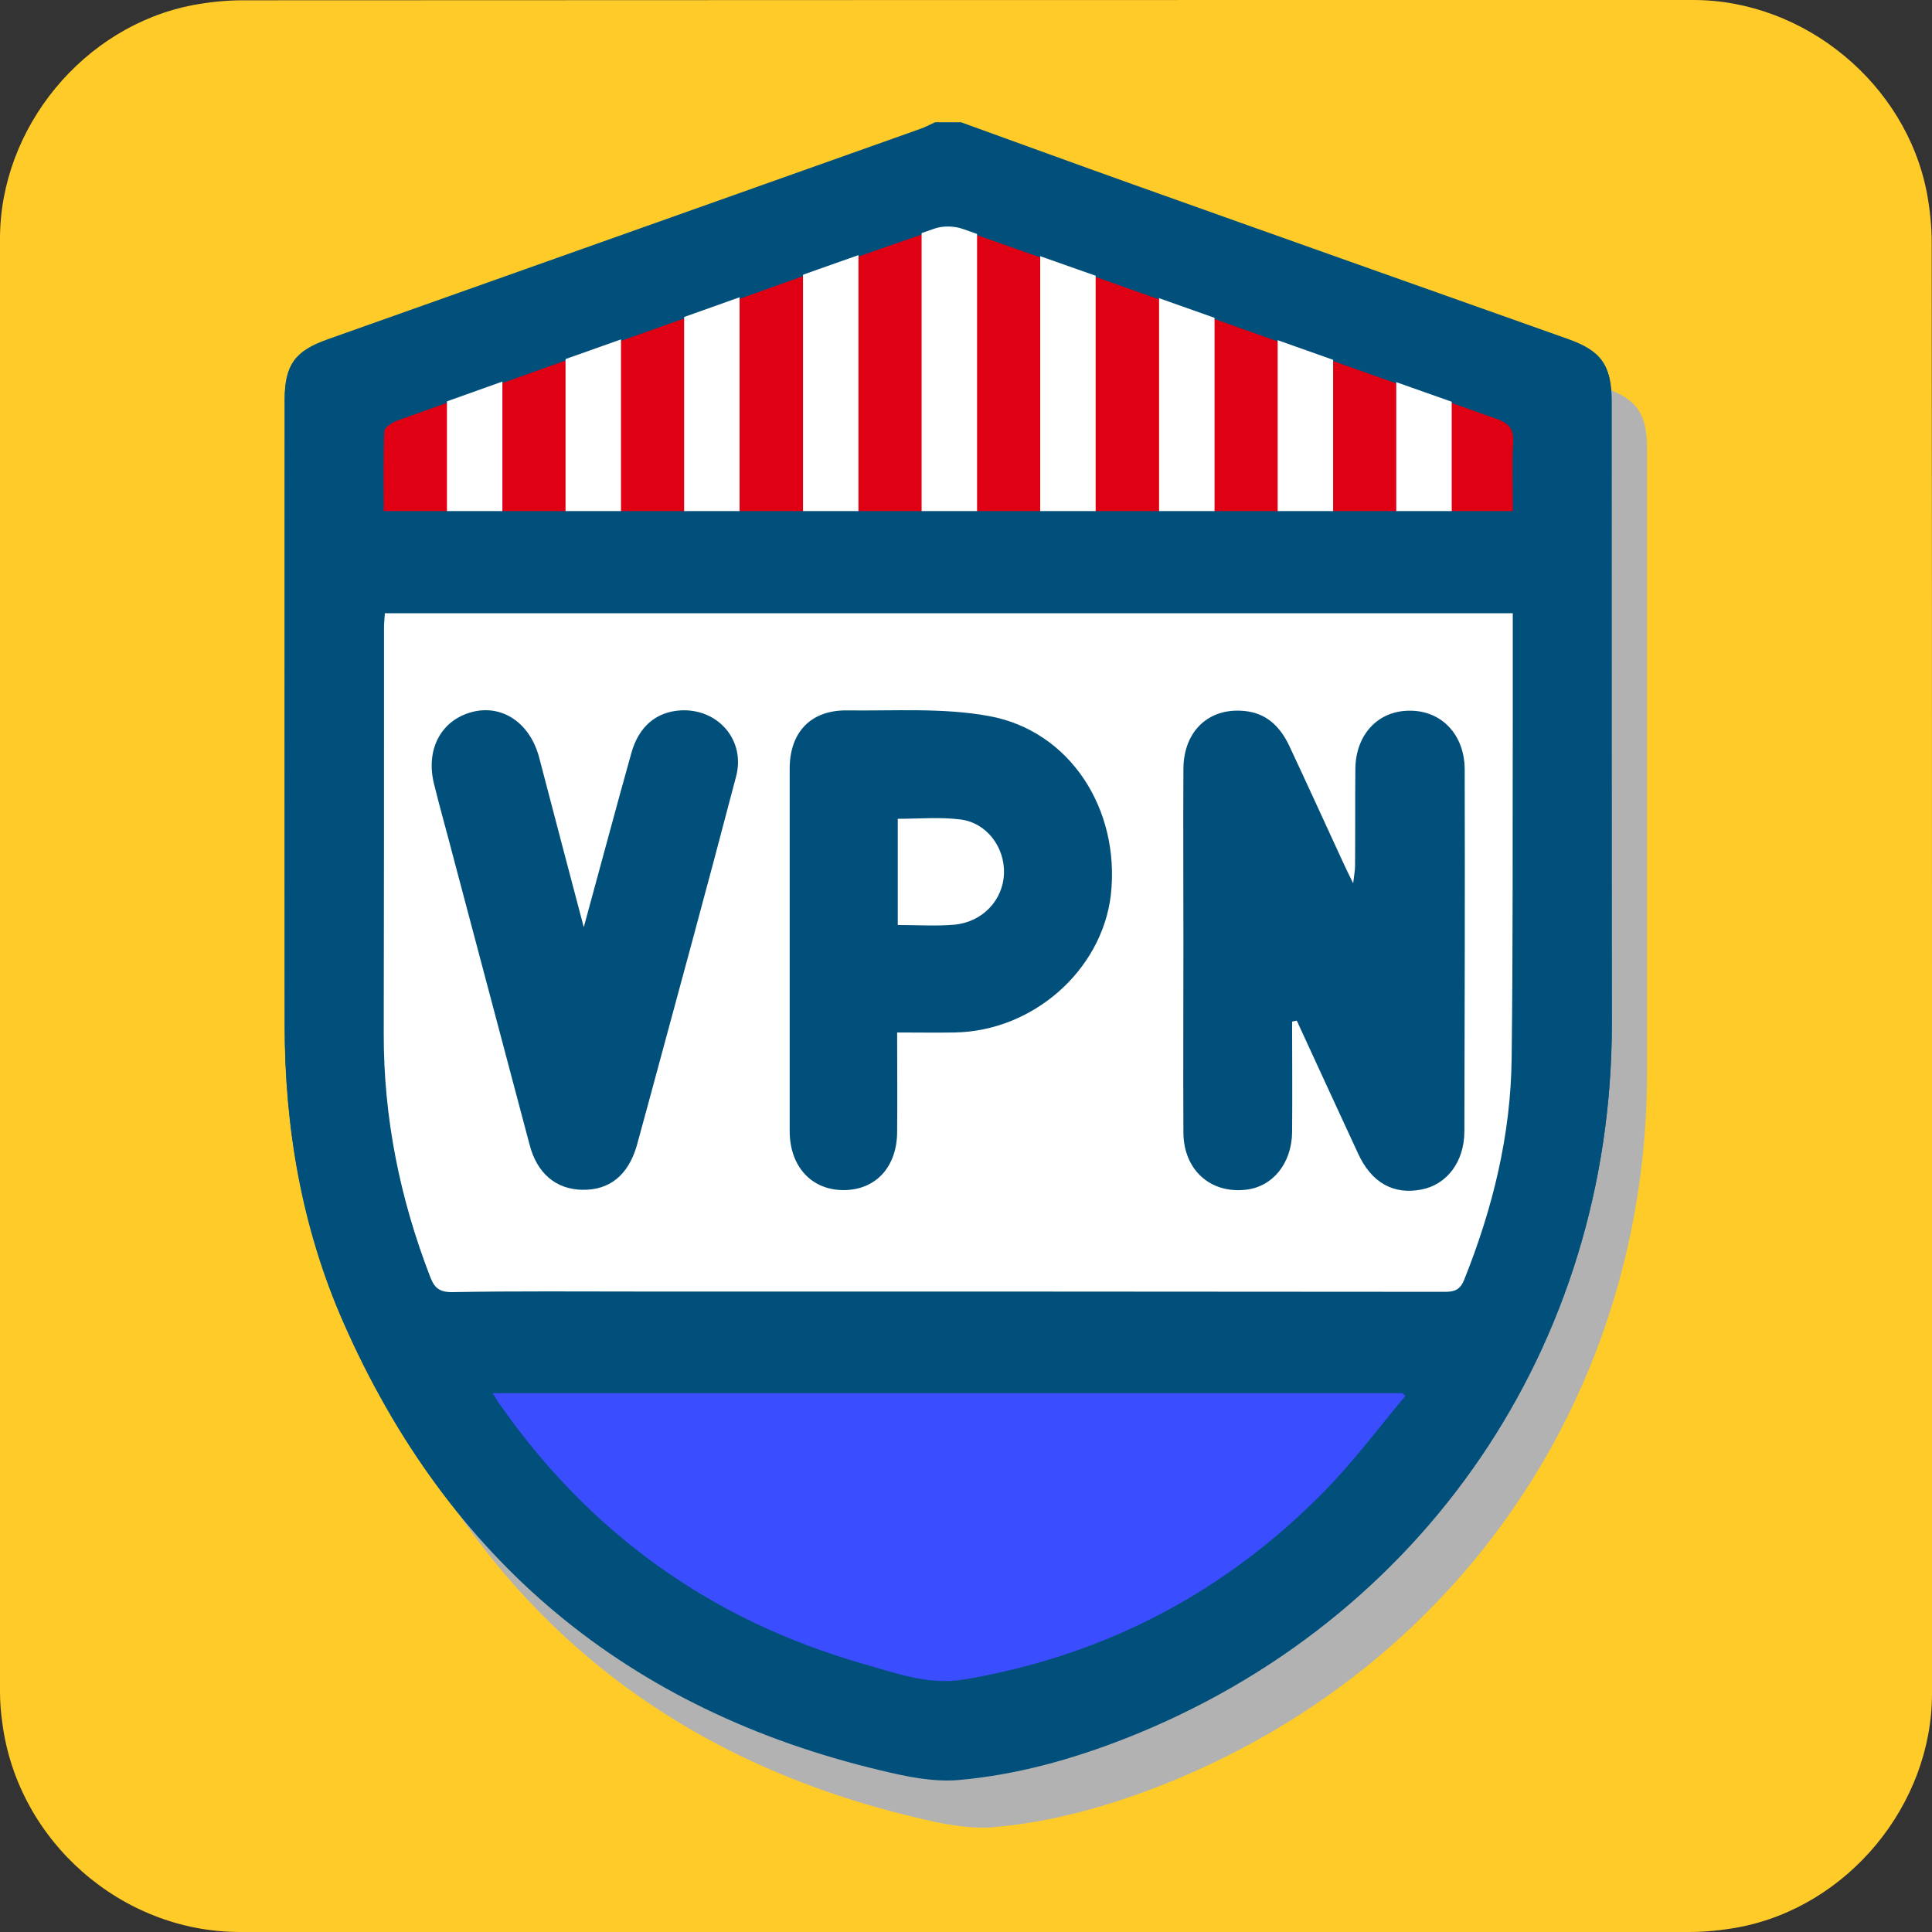 <svg xmlns="http://www.w3.org/2000/svg" viewBox="0 0 650 650" overflow="hidden" preserveAspectRatio="xMidYMid meet" id="eaf-3379-0"><rect x="0" y="0" width="650" height="650" fill="#333333" stroke="none"/><defs><clipPath id="eaf-3379-1"><rect x="0" y="0" width="650" height="650"></rect></clipPath><style>#eaf-3379-0 * {animation: 6000ms linear infinite normal both running;offset-rotate:0deg}@keyframes eaf-3379-2{0%{fill:#3b4eff}31.67%{fill:#3b4eff}35%{fill:#12a000}66.12%{fill:#12a000}68.88%,100%{fill:#3b4eff}}@keyframes eaf-3379-3{0%{fill:#e00013}31.67%{fill:#e00012}36.67%{fill:#12a000}66.12%{fill:#12a000}68.88%,100%{fill:#e00012}}@keyframes eaf-3379-4{0%{fill:#fff}31.67%{fill:#fff}35%{fill:#12a000}66.12%{fill:#12a000}68.88%,100%{fill:#fff}}@keyframes eaf-3379-5{0%{opacity:1}31.67%{opacity:1;animation-timing-function:ease-in-out}35%{opacity:0}61.67%{opacity:0;animation-timing-function:ease-in-out}71.12%,100%{opacity:1}}@keyframes eaf-3379-6{0%,100%{transform:translate(324.95px,328.24px)}}@keyframes eaf-3379-7{0%{transform:scale(0.95,0.95);animation-timing-function:ease-in-out}50%{transform:scale(1.05,1.05);animation-timing-function:ease-in-out}100%{transform:scale(0.95,0.95)}}@keyframes eaf-3379-8{0%,100%{transform:translate(-324.95px,-328.24px)}}@keyframes eaf-3379-9{0%,100%{transform:translate(319.031px,319.895px)}}@keyframes eaf-3379-10{0%,100%{transform:translate(-318.878px,-319.937px)}}@keyframes eaf-3379-11{0%,100%{transform:translate(324.502px,108.363px)}}@keyframes eaf-3379-12{0%{transform:scale(0.6,0.6);animation-timing-function:ease-in-out}50%{transform:scale(0.82,0.82);animation-timing-function:ease-in-out}100%{transform:scale(0.6,0.6)}}@keyframes eaf-3379-13{0%,100%{transform:translate(-0.136px,12.905px)}}@keyframes eaf-3379-14{0%{opacity:0}34.45%{opacity:0;animation-timing-function:ease-in-out}41.12%{opacity:1}62.78%{opacity:1;animation-timing-function:ease-in-out}68.33%,100%{opacity:0}}@keyframes eaf-3379-15{0%{fill:#01507b}31.67%{fill:#01507b}35%{fill:#fff}66.12%{fill:#fff}68.88%,100%{fill:#01507b}}</style></defs><g clip-path="url('#eaf-3379-1')" style="isolation: isolate;"><g><path fill="#ffcb29" d="m650 325.1c0 81.6 0 163.1 0 244.7c0 37.4 -28.2 71.6 -65 78.6c-5.5 1 -11.1 1.6 -16.6 1.6c-162.6 0 -325.2 0 -487.7 0c-39.9 0 -74.7 -30.6 -79.9 -70.2c-0.5 -3.5 -0.8 -7 -0.8 -10.6c0 -163 0 -326 0 -488.9c0 -37.4 28.2 -71.6 65 -78.6c5.4 -1 11.1 -1.6 16.6 -1.6c162.7 -0.1 325.4 -0.1 488.1 -0.1c37.4 0 71.6 28.2 78.6 65c1 5.4 1.6 11.1 1.6 16.6c0.1 81.2 0.1 162.3 0.1 243.5l0 0l0 0z"></path><g transform="matrix(0.95 0 0 0.95 16.247 16.412)" style="animation-name: eaf-3379-6, eaf-3379-7, eaf-3379-8; animation-composition: replace, add, add;"><g style="filter: blur(4px);"><path fill="#b2b2b2" d="m335.9 43.2c20.2 7.3 40.4 14.7 60.6 21.9c51.5 18.3 103 36.6 154.5 54.9c11.7 4.1 15.2 9.2 15.2 21.8c0 73.5 0 147.1 0 220.7c-0.1 113.4 -66.6 211 -172 252.5c-19.1 7.5 -38.8 13 -59.2 14.8c-9.1 0.8 -18.6 -1.2 -27.7 -3.4c-89.6 -21.3 -153.2 -74.3 -190.3 -158.6c-14.7 -33.4 -20.8 -68.9 -20.8 -105.3c0 -73.7 0 -147.5 0 -221.3c0 -12.1 3.6 -17.1 15.1 -21.2c70 -24.9 140.1 -49.7 210.1 -74.6c1.8 -0.6 3.4 -1.5 5.1 -2.3l9.4 0.1l0 0z"></path></g><path fill="#01507b" d="m323.4 26.5c20.2 7.3 40.4 14.7 60.6 21.9c51.5 18.4 103 36.6 154.5 54.9c11.7 4.1 15.2 9.2 15.2 21.8c0 73.5 0 147.1 0 220.7c-0.1 113.4 -66.6 211 -172 252.5c-19.1 7.5 -38.8 13 -59.2 14.8c-9.1 0.8 -18.6 -1.2 -27.7 -3.4c-89.6 -21.3 -153.2 -74.3 -190.3 -158.6c-14.7 -33.4 -20.8 -68.9 -20.8 -105.3c0 -73.7 0 -147.5 0 -221.3c0 -12.1 3.6 -17.1 15.1 -21.2c70.2 -24.7 140.2 -49.6 210.2 -74.5c1.8 -0.6 3.4 -1.5 5.1 -2.3l9.3 0l0 0z"></path><g><g><path fill="#3b4eff" d="m157.2 476.1c1 1.7 1.6 2.8 2.4 3.8c32.1 46.1 75 77.1 129 92.5c11.7 3.3 23.5 7.7 35.8 5.6c49.7 -8.5 92.4 -30.7 127.7 -66.7c10.3 -10.5 19.2 -22.5 28.7 -33.8c-0.4 -0.5 -0.8 -1 -1.2 -1.4l-322.4 0l0 0z" style="animation-name: eaf-3379-2;"></path></g><path fill="#e00013" d="m118.8 164.2l400 0c0 -8.3 -0.3 -16.3 0.1 -24.2c0.3 -5 -1.3 -7.3 -6.2 -9c-62.9 -22.2 -125.7 -44.6 -188.6 -66.7c-3.1 -1.1 -7.2 -1.1 -10.2 -0.1c-27.4 9.4 -54.6 19.2 -81.9 28.9c-36.1 12.8 -72.2 25.6 -108.2 38.5c-1.9 0.7 -4.7 2.4 -4.8 3.8c-0.4 9.5 -0.2 19 -0.2 28.8l0 0z" style="animation-name: eaf-3379-3;"></path><path fill="#fff" d="m518.8 199.9l-399.6 0c-0.1 1.8 -0.3 3.3 -0.3 4.8c0 47.9 0 95.9 -0.1 143.8c-0.1 29.9 5.7 58.7 16.5 86.6c1.6 4.1 3.5 5.7 8.2 5.7c22.3 -0.3 44.7 -0.2 67.1 -0.2c94.7 0 189.5 0 284.3 0.1c3.5 0 5.4 -0.8 6.8 -4.3c10.1 -25.2 16.4 -51.2 16.8 -78.4c0.5 -40.3 0.3 -80.6 0.4 -120.9c-0.1 -12.2 -0.1 -24.4 -0.1 -37.2l0 0z" style="animation-name: eaf-3379-4;"></path><g style="animation-name: eaf-3379-5;"><line x1="151" y1="95.1" x2="151" y2="176.7" fill="none" stroke="#fff" stroke-width="19.639" stroke-miterlimit="10"></line><line x1="193" y1="95.1" x2="193" y2="176.7" fill="none" stroke="#fff" stroke-width="19.639" stroke-miterlimit="10"></line><line x1="235" y1="82.5" x2="235" y2="176.7" fill="none" stroke="#fff" stroke-width="19.639" stroke-miterlimit="10"></line><line x1="277.1" y1="60.6" x2="277.1" y2="170.4" fill="none" stroke="#fff" stroke-width="19.639" stroke-miterlimit="10"></line><line x1="319.1" y1="52.6" x2="319.1" y2="176.7" fill="none" stroke="#fff" stroke-width="19.639" stroke-miterlimit="10"></line><line x1="487.2" y1="100.4" x2="487.2" y2="182" fill="none" stroke="#fff" stroke-width="19.639" stroke-miterlimit="10"></line><line x1="445.2" y1="87.8" x2="445.2" y2="182" fill="none" stroke="#fff" stroke-width="19.639" stroke-miterlimit="10"></line><line x1="403.2" y1="65.9" x2="403.2" y2="175.7" fill="none" stroke="#fff" stroke-width="19.639" stroke-miterlimit="10"></line><line x1="361.1" y1="58" x2="361.1" y2="182" fill="none" stroke="#fff" stroke-width="19.639" stroke-miterlimit="10"></line></g></g></g><path fill="#01507b" d="m553.7 125.1c0 -12.6 -3.5 -17.6 -15.2 -21.8c-51.5 -18.3 -103 -36.5 -154.5 -54.9c-20.2 -7.2 -40.4 -14.6 -60.6 -21.9l0 0l-9.2 0c-1.7 0.8 -3.4 1.7 -5.1 2.3c-70 24.9 -140 49.7 -210.1 74.6c-11.6 4.1 -15.1 9.1 -15.1 21.2c0 73.7 -0.1 147.5 0 221.3c0 36.5 6.1 71.9 20.8 105.3c37.1 84.2 100.7 137.3 190.3 158.6c9 2.1 18.6 4.2 27.7 3.4c20.4 -1.8 40.1 -7.3 59.2 -14.8c105.5 -41.5 171.9 -139.1 172 -252.5c-0.2 -73.7 -0.2 -147.3 -0.2 -220.8zm-101.6 386.2c-35.3 36 -78 58.3 -127.7 66.7c-12.4 2.1 -24.2 -2.3 -35.8 -5.6c-54 -15.5 -96.9 -46.4 -129 -92.5c-0.7 -1.1 -1.3 -2.2 -2.4 -3.8l0 0l322.4 0c0.4 0.5 0.8 1 1.2 1.4c-9.5 11.4 -18.4 23.3 -28.7 33.8zm66.7 -311.4c0 12.7 0 25 0 37.2c-0.1 40.3 0.1 80.6 -0.4 120.9c-0.3 27.2 -6.7 53.2 -16.8 78.4c-1.4 3.5 -3.3 4.3 -6.8 4.3c-94.7 -0.1 -189.5 -0.1 -284.3 -0.1c-22.4 0 -44.7 -0.2 -67.1 0.2c-4.7 0.1 -6.6 -1.5 -8.2 -5.7c-10.8 -27.9 -16.6 -56.6 -16.5 -86.6c0.1 -47.9 0.1 -95.9 0.1 -143.8c0 -1.5 0.2 -3 0.3 -4.8l399.7 0l0 0zm0.1 -59.9c-0.4 7.9 -0.1 15.9 -0.1 24.2l-400 0l0 0c0 -9.8 -0.2 -19.3 0.2 -28.8c0.1 -1.4 2.9 -3.1 4.8 -3.8c36 -12.9 72.1 -25.7 108.2 -38.5c27.3 -9.7 54.6 -19.5 81.9 -28.9c3 -1.1 7.1 -1 10.2 0.1c62.9 22.1 125.7 44.5 188.7 66.7c4.8 1.6 6.4 3.9 6.1 9z" transform="matrix(0.95 0 0 0.95 16.097 15.955)" style="animation-name: eaf-3379-9, eaf-3379-7, eaf-3379-10; animation-composition: replace, add, add;"></path><path fill="#f20020" stroke="#fff" stroke-width="28" paint-order="stroke" d="m78.649 109.013c0 0 -77.143 -49.288 -79.427 -49.318c-2.284 -0.03 -78.596 48.792 -78.596 48.792c0 0 23.037 -88.598 22.36 -90.779c-0.677 -2.182 -70.691 -59.671 -70.691 -59.671c0 0 91.38 -5.469 93.246 -6.787c1.865 -1.319 34.906 -85.671 34.906 -85.671c0 0 33.439 85.218 35.269 86.585c1.83 1.367 92.264 6.724 92.264 6.724c0 0 -70.714 58.136 -71.448 60.299c-0.734 2.163 22.116 89.826 22.116 89.826z" transform="matrix(0.6 0 0 0.6 324.421 116.106)" opacity="0" style="animation-name: eaf-3379-11, eaf-3379-12, eaf-3379-13, eaf-3379-14; animation-composition: replace, add, add, replace;"></path><g transform="matrix(1.048 0 0 1.048 -15.607 -15.765)"><path fill="#01507b" d="m429.7 343c0 11.8 0.1 23.6 0 35.4c-0.1 10.2 -6.3 17.7 -15 18.6c-11.3 1.2 -19.8 -6.4 -19.9 -18.3c-0.1 -20.2 0 -40.5 0 -60.7c0 -18.7 -0.1 -37.4 0 -56.2c0.1 -12.1 8.2 -19.7 19.7 -18.5c7 0.7 11.3 5 14.2 11c5.9 12.6 11.7 25.3 17.5 37.9c0.8 1.7 1.6 3.4 3.1 6.4c0.3 -2.7 0.6 -4.1 0.6 -5.4c0.1 -10.5 0 -21 0.1 -31.5c0.2 -11 7.4 -18.6 17.6 -18.5c10.1 0 17.4 7.7 17.5 18.7c0.1 38.8 0 77.5 -0.1 116.3c0 9.8 -5.6 17.1 -13.7 18.7c-9.1 1.8 -16.2 -2.2 -20.5 -11.7c-6.5 -14.1 -13.1 -28.3 -19.6 -42.5c-0.6 0.1 -1.1 0.2 -1.5 0.3z" style="animation-name: eaf-3379-15;"></path><path fill="#01507b" d="m202.3 312.7c5.4 -19.7 10.2 -37.8 15.3 -56c2.4 -8.5 8 -13.1 15.7 -13.6c12 -0.7 21 9.5 17.9 21.2c-9.2 35.2 -18.8 70.3 -28.3 105.4c-1.2 4.4 -2.4 8.8 -3.6 13.2c-2.8 9.5 -8.8 14.3 -17.6 14.1c-8.3 -0.2 -14.4 -5.2 -16.8 -14.5c-8.1 -30.5 -16.2 -61.1 -24.3 -91.6c-2.1 -8.1 -4.4 -16.2 -6.4 -24.3c-2.7 -11 2.3 -20.4 12.3 -23c9.7 -2.5 18.6 3.6 21.5 14.7c4.6 17.7 9.3 35.4 14.3 54.4z" style="animation-name: eaf-3379-15;"></path><path fill="#01507b" d="m332.3 244.9c-14.8 -2.7 -30.4 -1.6 -45.6 -1.8c-11.6 -0.1 -18.3 7.1 -18.3 18.7c0 38.8 0 77.5 0 116.3c0 11.5 7.1 19.1 17.5 19c10.2 -0.1 17 -7.5 17 -18.8c0.1 -10.3 0 -20.6 0 -31.8c6.7 0 12.5 0.1 18.4 0c25.2 -0.4 47.3 -19.9 50.2 -44.1c3.1 -27.5 -13.1 -52.8 -39.2 -57.5zm-11.1 67c-5.8 0.5 -11.7 0.1 -18.1 0.1l0 -34.1c6.8 0 13.5 -0.6 20 0.2c8.5 1 14.4 8.9 14.1 17.4c-0.3 8.5 -6.9 15.6 -16 16.4l0 0z" style="animation-name: eaf-3379-15;"></path></g></g></g></svg>